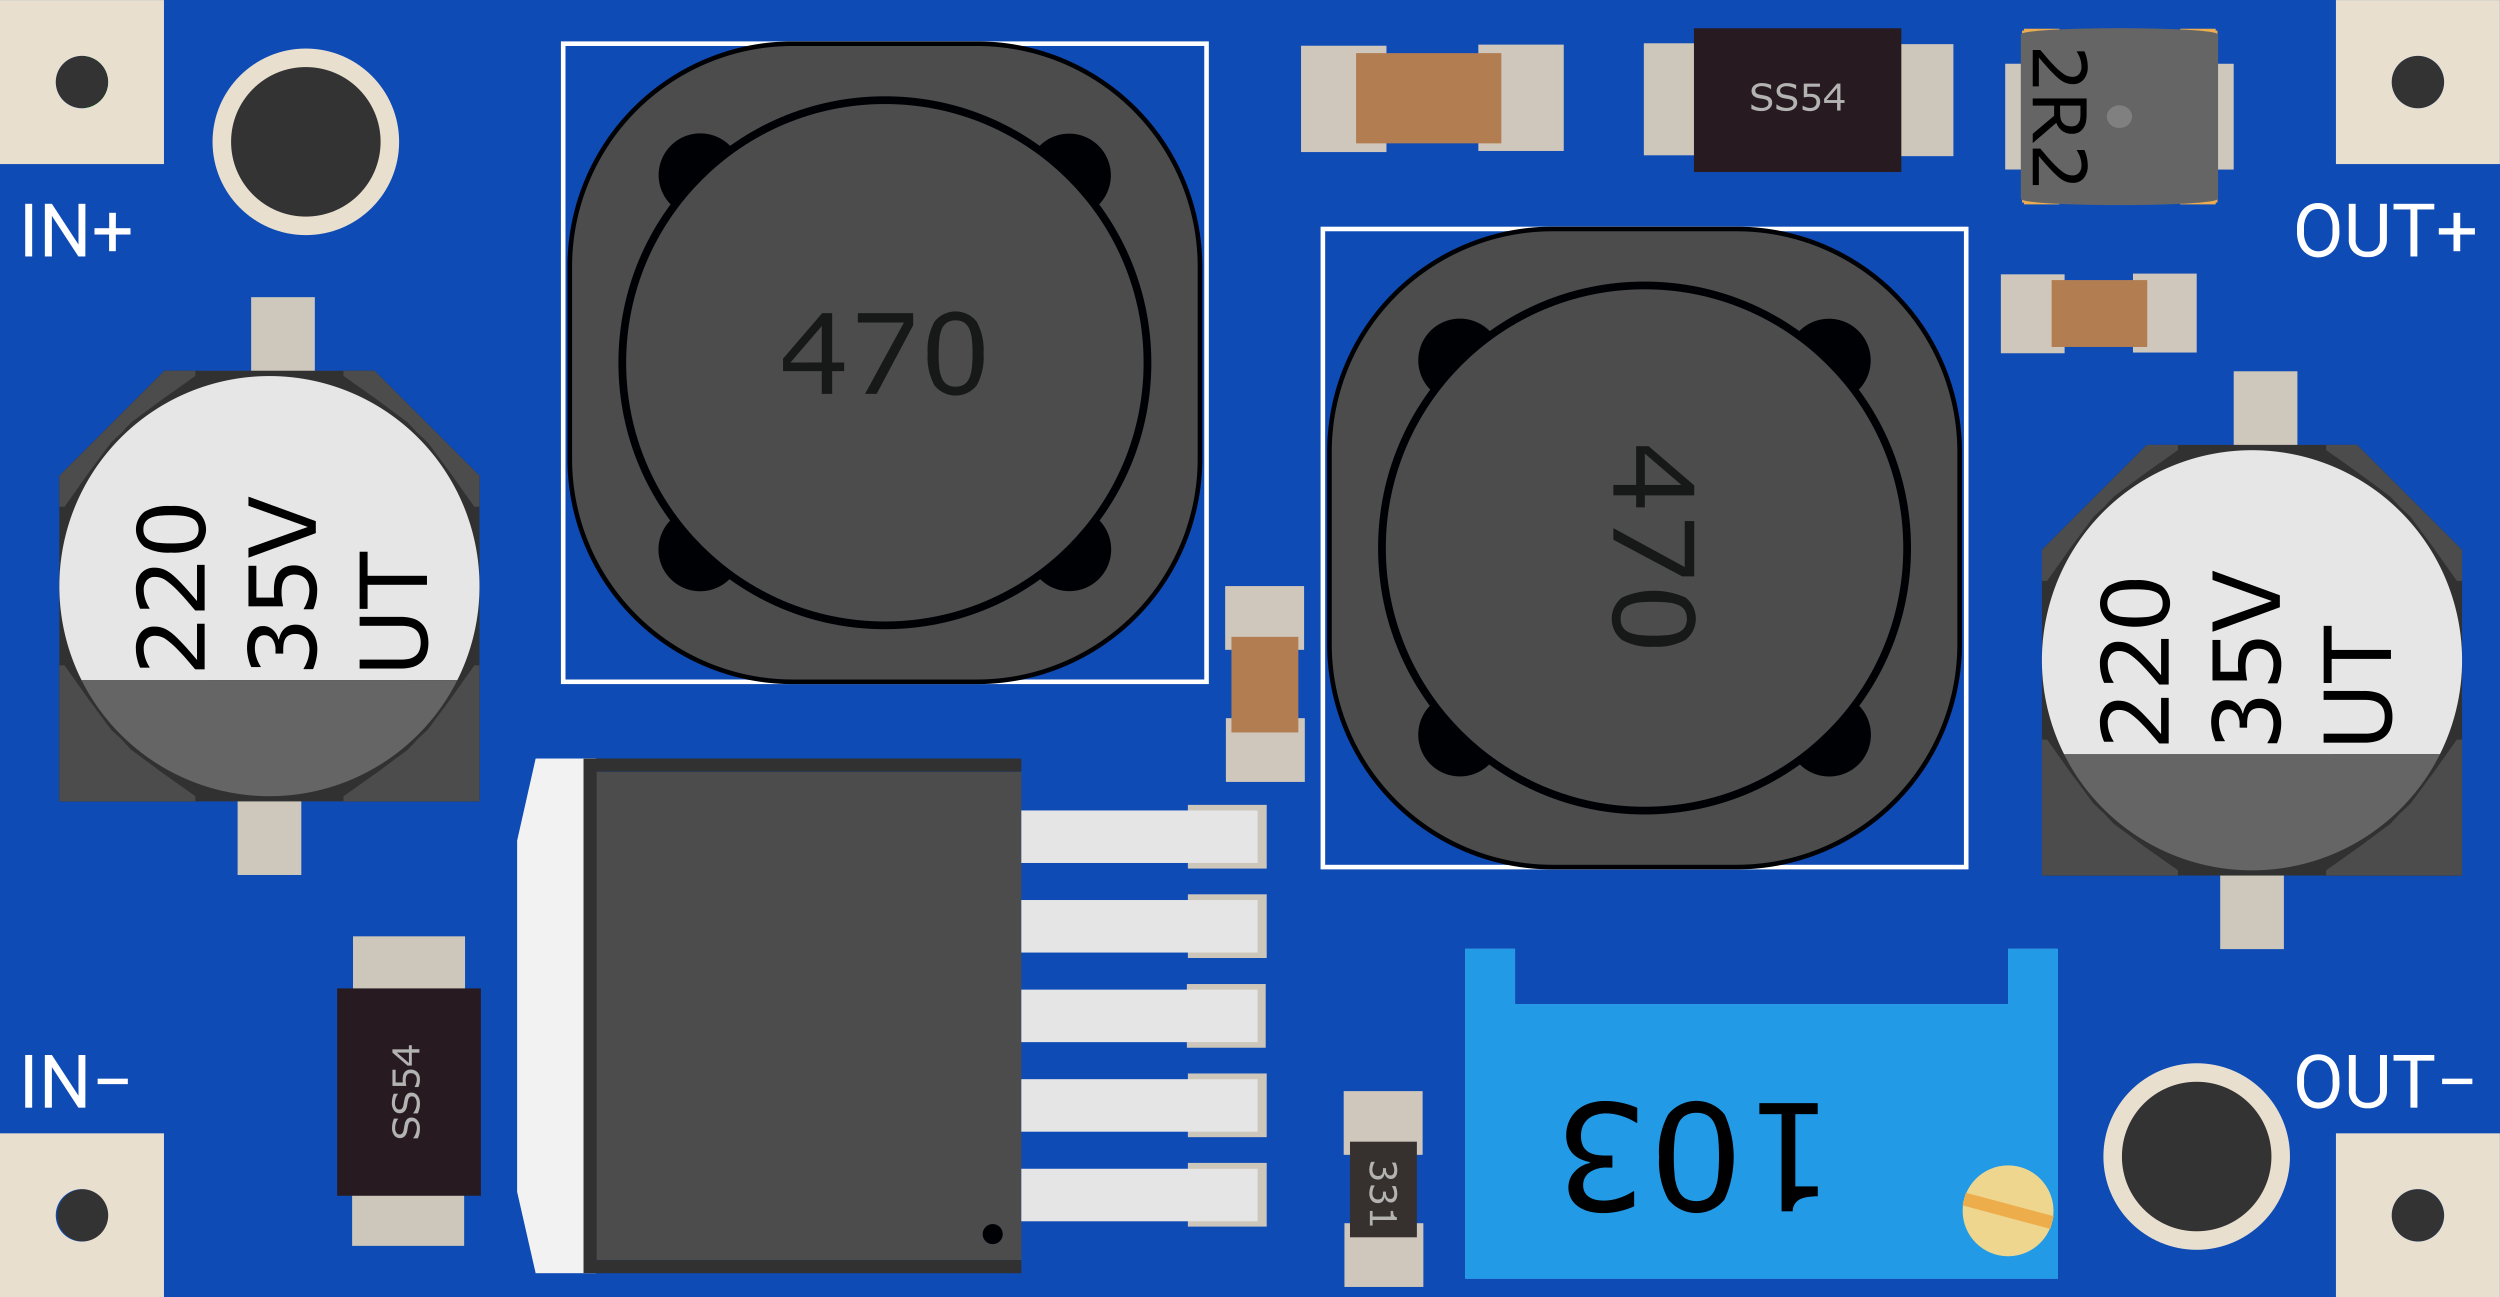 <svg id="Layer_1" data-name="Layer 1" xmlns="http://www.w3.org/2000/svg" viewBox="0 0 134.934 70.021"><rect x="0" y="0" width="134.934" height="70.021" fill="#333333" stroke="none"/><defs><style>.cls-1{fill:#0f4bb5;}.cls-2{fill:lime;}.cls-11,.cls-14,.cls-3{fill:none;}.cls-3{stroke:#e8dfcf;}.cls-11,.cls-14,.cls-15,.cls-16,.cls-17,.cls-25,.cls-29,.cls-3{stroke-miterlimit:10;}.cls-4{fill:#cfc7bc;}.cls-5{fill:#36312f;}.cls-6{fill:#b3b3b2;}.cls-7{fill:#e8dfcf;}.cls-8{fill:#51aff7;}.cls-9{fill:#229ae6;}.cls-10{fill:#efd68f;}.cls-11{stroke:#eead4b;stroke-width:0.709px;}.cls-12{fill:#fff;}.cls-13{fill:#b27d51;}.cls-14{stroke:#fff;stroke-width:0.247px;}.cls-15,.cls-16,.cls-20{fill:#4c4c4c;}.cls-15,.cls-16,.cls-17{stroke:#000105;}.cls-15,.cls-17{stroke-width:0.25px;}.cls-16{stroke-width:0.418px;}.cls-17,.cls-21{fill:#000105;}.cls-18{fill:#171818;}.cls-19{fill:#ccc6bb;}.cls-22{fill:#f1f2f1;}.cls-23{fill:#e5e5e5;}.cls-24{fill:#313131;}.cls-25{fill:#271b21;stroke:#271b21;stroke-width:0.4px;}.cls-26{fill:#cdc7bc;}.cls-27{fill:#e6e6e6;}.cls-28{fill:#666566;}.cls-29{fill:#ebad4f;stroke:#ebad4f;stroke-width:0.2px;}.cls-30{fill:gray;}</style></defs><g id="top"><path class="cls-1" d="M134.934,70.02V0H0V70.02ZM130.5,3.01a1.42,1.42,0,1,1-1.42,1.42A1.425,1.425,0,0,1,130.5,3.01Zm0,61.17a1.415,1.415,0,1,1-1.42,1.42A1.419,1.419,0,0,1,130.5,64.18Zm-11.94-6.29a4.535,4.535,0,1,1-4.54,4.53A4.532,4.532,0,0,1,118.564,57.89ZM16.454,3.06a4.535,4.535,0,1,1-4.54,4.54A4.535,4.535,0,0,1,16.454,3.06ZM4.494,67.01a1.415,1.415,0,1,1,1.42-1.41A1.417,1.417,0,0,1,4.494,67.01Zm-.07-64h.03a1.415,1.415,0,0,1-.03,2.83,1.5,1.5,0,0,1-.22-.02A1.4,1.4,0,0,1,3,4.43,1.419,1.419,0,0,1,4.424,3.01Z"/><path class="cls-2" d="M4.454,3.01h.04a1.42,1.42,0,0,1,0,2.84.17.17,0,0,1-.07-.01,1.415,1.415,0,0,0,.03-2.83Z"/><circle class="cls-3" cx="118.563" cy="62.422" r="4.535"/><circle class="cls-3" cx="16.507" cy="7.655" r="4.535"/><g id="R-0805-stroke"><rect class="cls-4" x="72.524" y="58.891" width="4.26" height="3.44"/><rect class="cls-4" x="72.564" y="66.021" width="4.26" height="3.44"/><rect class="cls-5" x="72.864" y="61.621" width="3.61" height="5.16"/><path class="cls-6" d="M74.638,63.558a.339.339,0,0,1-.106.078.385.385,0,0,1-.164.03.456.456,0,0,1-.183-.036.448.448,0,0,1-.145-.1.466.466,0,0,1-.1-.173.644.644,0,0,1-.033-.216A1.13,1.13,0,0,1,74,62.708h.2v.015a.763.763,0,0,0-.089.2.685.685,0,0,0-.038.217.443.443,0,0,0,.022.13.283.283,0,0,0,.06.113.3.3,0,0,0,.094.067.351.351,0,0,0,.131.022.276.276,0,0,0,.13-.026.193.193,0,0,0,.081-.068.278.278,0,0,0,.041-.107.711.711,0,0,0,.012-.134v-.088h.162v.068a.4.4,0,0,0,.061.237.208.208,0,0,0,.181.088.175.175,0,0,0,.158-.085.263.263,0,0,0,.035-.089.6.6,0,0,0,.01-.109.688.688,0,0,0-.033-.2.81.81,0,0,0-.094-.2v-.01h.2a.834.834,0,0,1,.064.185.988.988,0,0,1,.028.224.812.812,0,0,1-.019.188.465.465,0,0,1-.063.146.306.306,0,0,1-.267.143.3.3,0,0,1-.212-.085.386.386,0,0,1-.115-.2h-.013a.464.464,0,0,1-.033.108A.363.363,0,0,1,74.638,63.558Z"/><path class="cls-6" d="M74.638,64.83a.337.337,0,0,1-.106.077.37.37,0,0,1-.164.03.44.44,0,0,1-.183-.036.431.431,0,0,1-.145-.1.474.474,0,0,1-.1-.173.654.654,0,0,1-.033-.217,1,1,0,0,1,.029-.238A1.016,1.016,0,0,1,74,63.979h.2v.015a.779.779,0,0,0-.089.195.694.694,0,0,0-.038.217.455.455,0,0,0,.022.131.272.272,0,0,0,.06.112.3.3,0,0,0,.094.068.374.374,0,0,0,.131.021.29.29,0,0,0,.13-.025.2.2,0,0,0,.081-.069.273.273,0,0,0,.041-.106.721.721,0,0,0,.012-.135v-.088h.162v.069a.405.405,0,0,0,.061.237.208.208,0,0,0,.181.088.189.189,0,0,0,.093-.023.183.183,0,0,0,.065-.062.268.268,0,0,0,.035-.09.584.584,0,0,0,.01-.108.7.7,0,0,0-.033-.2.828.828,0,0,0-.094-.2v-.01h.2a.845.845,0,0,1,.064.186.974.974,0,0,1,.028.224.8.8,0,0,1-.019.187.461.461,0,0,1-.063.147.3.3,0,0,1-.267.142.294.294,0,0,1-.212-.085.383.383,0,0,1-.115-.2h-.013a.473.473,0,0,1-.033.107A.369.369,0,0,1,74.638,64.83Z"/><path class="cls-6" d="M73.937,66.146v-.787h.148v.3h.975v-.3h.133a1.056,1.056,0,0,0,.01.132.319.319,0,0,0,.031.107.19.19,0,0,0,.061.07.2.2,0,0,0,.1.03v.151H74.085v.3Z"/></g><path class="cls-7" d="M134.929,70.021v-8.85h-8.85v8.85Zm-4.43-5.84a1.415,1.415,0,1,1-1.41,1.42A1.413,1.413,0,0,1,130.5,64.181Z"/><path class="cls-7" d="M8.85,70.021v-8.85H0v8.85Zm-4.43-5.84A1.415,1.415,0,1,1,3.01,65.6,1.413,1.413,0,0,1,4.42,64.181Z"/><path class="cls-7" d="M8.85,8.855V.005H0v8.85ZM4.42,3.015a1.415,1.415,0,1,1-1.41,1.42A1.413,1.413,0,0,1,4.42,3.015Z"/><path class="cls-7" d="M134.929,8.855V.005h-8.85v8.85Zm-4.43-5.84a1.415,1.415,0,1,1-1.41,1.42A1.413,1.413,0,0,1,130.5,3.015Z"/><polygon class="cls-8" points="79.084 69.01 79.084 51.21 81.774 51.21 81.774 54.2 108.384 54.2 108.384 51.21 111.074 51.21 111.074 69.01 79.084 69.01"/><polygon class="cls-9" points="79.084 69.01 79.084 51.21 81.774 51.21 81.774 54.2 108.384 54.2 108.384 51.21 111.074 51.21 111.074 69.01 79.084 69.01"/><circle class="cls-10" cx="108.383" cy="65.353" r="2.452"/><line class="cls-11" x1="110.752" y1="65.987" x2="106.015" y2="64.718"/><path d="M94.959,59.541h3.149v.594H96.9v3.9h1.211v.531a3.73,3.73,0,0,0-.528.041,1.346,1.346,0,0,0-.425.119.717.717,0,0,0-.4.653h-.6V60.135H94.959Z"/><path d="M89.549,62.451a4.215,4.215,0,0,1,.49-2.3,1.947,1.947,0,0,1,3.051.01,5.619,5.619,0,0,1-.006,4.572,1.936,1.936,0,0,1-3.053-.011A4.279,4.279,0,0,1,89.549,62.451Zm1.027-1.773a2.648,2.648,0,0,0-.185.744,9.38,9.38,0,0,0-.049,1.029,9.564,9.564,0,0,0,.049,1.031,2.414,2.414,0,0,0,.189.742,1.03,1.03,0,0,0,.373.454,1.29,1.29,0,0,0,1.215,0,1.043,1.043,0,0,0,.381-.461,2.441,2.441,0,0,0,.182-.754,9.965,9.965,0,0,0,.049-1.02c0-.406-.015-.746-.043-1.019a2.5,2.5,0,0,0-.184-.735,1.032,1.032,0,0,0-.365-.465,1.1,1.1,0,0,0-.627-.16,1.124,1.124,0,0,0-.61.153A.985.985,0,0,0,90.576,60.678Z"/><path d="M84.967,62.342a1.345,1.345,0,0,1-.309-.422,1.528,1.528,0,0,1-.121-.656,1.8,1.8,0,0,1,.145-.731,1.74,1.74,0,0,1,.406-.578,1.838,1.838,0,0,1,.69-.4,2.731,2.731,0,0,1,.869-.131,3.97,3.97,0,0,1,.953.115,4.5,4.5,0,0,1,.769.252V60.6h-.058a3.187,3.187,0,0,0-.781-.363,2.842,2.842,0,0,0-.868-.144,1.83,1.83,0,0,0-.523.082,1.091,1.091,0,0,0-.449.242,1.139,1.139,0,0,0-.268.379,1.355,1.355,0,0,0-.088.523,1.175,1.175,0,0,0,.1.518.8.8,0,0,0,.275.322,1.071,1.071,0,0,0,.426.166,3.053,3.053,0,0,0,.539.045h.352v.648h-.274a1.622,1.622,0,0,0-.947.248.832.832,0,0,0-.354.725.711.711,0,0,0,.34.629,1.126,1.126,0,0,0,.36.141,2.26,2.26,0,0,0,.433.039,2.625,2.625,0,0,0,.789-.133,3.244,3.244,0,0,0,.789-.375H88.2v.816a3.769,3.769,0,0,1-.74.252,3.69,3.69,0,0,1-.9.115,3.224,3.224,0,0,1-.75-.078,1.841,1.841,0,0,1-.586-.25,1.213,1.213,0,0,1-.571-1.074A1.2,1.2,0,0,1,85,63.23a1.507,1.507,0,0,1,.807-.455v-.054a2.062,2.062,0,0,1-.43-.131A1.459,1.459,0,0,1,84.967,62.342Z"/><path class="cls-12" d="M1.736,59.785H1.361V56.941h.375Z"/><path class="cls-12" d="M4.607,59.785H4.23L2.8,57.593v2.192H2.421V56.941H2.8l1.436,2.2v-2.2h.373Z"/><path class="cls-12" d="M6.9,58.513H5.271v-.295H6.9Z"/><path class="cls-12" d="M126.27,58.454a1.757,1.757,0,0,1-.141.73,1.073,1.073,0,0,1-.4.476,1.1,1.1,0,0,1-1.6-.472,1.691,1.691,0,0,1-.147-.708v-.2a1.756,1.756,0,0,1,.142-.725,1.087,1.087,0,0,1,.4-.481,1.075,1.075,0,0,1,.6-.167,1.1,1.1,0,0,1,.6.165,1.061,1.061,0,0,1,.4.478,1.764,1.764,0,0,1,.141.73Zm-.373-.183a1.28,1.28,0,0,0-.2-.777.673.673,0,0,0-.569-.27.661.661,0,0,0-.559.27,1.252,1.252,0,0,0-.21.751v.209a1.274,1.274,0,0,0,.206.771.723.723,0,0,0,1.13.016,1.279,1.279,0,0,0,.205-.759Z"/><path class="cls-12" d="M128.834,56.941v1.933a.91.91,0,0,1-.253.659,1.021,1.021,0,0,1-.68.287l-.1,0a1.063,1.063,0,0,1-.744-.252.9.9,0,0,1-.281-.694V56.941h.371v1.926a.593.593,0,0,0,.654.65.657.657,0,0,0,.487-.17.647.647,0,0,0,.169-.478V56.941Z"/><path class="cls-12" d="M131.391,57.247h-.914v2.538H130.1V57.247h-.912v-.306h2.2Z"/><path class="cls-12" d="M133.442,58.513h-1.631v-.295h1.631Z"/><path class="cls-12" d="M126.266,12.512a1.757,1.757,0,0,1-.141.73,1.065,1.065,0,0,1-.4.475,1.1,1.1,0,0,1-1.6-.472,1.7,1.7,0,0,1-.147-.708v-.205a1.751,1.751,0,0,1,.142-.724,1.056,1.056,0,0,1,1-.649,1.113,1.113,0,0,1,.6.165,1.064,1.064,0,0,1,.4.479,1.762,1.762,0,0,1,.141.729Zm-.373-.184a1.276,1.276,0,0,0-.2-.776.672.672,0,0,0-.569-.27.662.662,0,0,0-.559.27,1.25,1.25,0,0,0-.21.751v.209a1.274,1.274,0,0,0,.206.771.722.722,0,0,0,1.13.015,1.268,1.268,0,0,0,.2-.759Z"/><path class="cls-12" d="M128.83,11v1.934a.906.906,0,0,1-.253.658,1.016,1.016,0,0,1-.68.287l-.1,0a1.064,1.064,0,0,1-.744-.252.9.9,0,0,1-.281-.693V11h.371v1.926a.593.593,0,0,0,.654.651.657.657,0,0,0,.487-.17.65.65,0,0,0,.169-.479V11Z"/><path class="cls-12" d="M131.387,11.305h-.914v2.537H130.1V11.305h-.912V11h2.2Z"/><path class="cls-12" d="M132.787,12.317h.793v.342h-.793v.9h-.363v-.9h-.793v-.342h.793v-.83h.363Z"/><path class="cls-12" d="M1.736,13.842H1.361V11h.375Z"/><path class="cls-12" d="M4.607,13.842H4.23L2.8,11.651v2.191H2.421V11H2.8l1.436,2.2V11h.373Z"/><path class="cls-12" d="M6.251,12.317h.793v.342H6.251v.9H5.888v-.9H5.1v-.342h.793v-.83h.363Z"/><g id="конденсатор"><rect class="cls-4" x="66.126" y="31.633" width="4.26" height="3.44"/><rect class="cls-4" x="66.166" y="38.763" width="4.26" height="3.44"/><rect class="cls-13" x="66.466" y="34.373" width="3.61" height="5.16"/></g><g id="конденсатор-2" data-name="конденсатор"><rect class="cls-4" x="107.994" y="14.807" width="3.44" height="4.26"/><rect class="cls-4" x="115.124" y="14.767" width="3.44" height="4.26"/><rect class="cls-13" x="110.734" y="15.117" width="5.16" height="3.61"/></g><g id="конденсатор-3"><rect class="cls-4" x="79.792" y="2.408" width="4.61" height="5.74"/><rect class="cls-4" x="70.222" y="2.468" width="4.61" height="5.74"/><rect class="cls-13" x="73.192" y="2.868" width="7.84" height="4.87"/></g><g id="Катушка"><rect class="cls-14" x="30.398" y="2.358" width="34.724" height="34.441"/><path class="cls-15" d="M42.752,2.358H52.768a12.035,12.035,0,0,1,12,12V24.8a12.035,12.035,0,0,1-12,12H42.752a12.035,12.035,0,0,1-12-12V14.358A12.035,12.035,0,0,1,42.752,2.358Z"/><circle class="cls-16" cx="47.76" cy="19.579" r="14.173"/><path class="cls-17" d="M59.121,28.054a2.126,2.126,0,1,1-3.016,2.981"/><path class="cls-17" d="M39.414,31.035A2.126,2.126,0,1,1,36.4,28.054"/><path class="cls-17" d="M36.424,11.07A2.126,2.126,0,1,1,39.443,8.1"/><path class="cls-17" d="M56.076,8.1A2.126,2.126,0,1,1,59.1,11.07"/><path class="cls-18" d="M45.563,20.032h-.648V21.26h-.562V20.032H42.264v-.674L44.376,16.9h.539v2.666h.648Zm-1.21-.469V17.6l-1.691,1.968Z"/><path class="cls-18" d="M49.289,17.551,47.315,21.26h-.627l2.1-3.85H46.3V16.9h2.985Z"/><path class="cls-18" d="M53.086,19.077a3.162,3.162,0,0,1-.368,1.724,1.46,1.46,0,0,1-2.287-.007,3.189,3.189,0,0,1-.362-1.711,3.176,3.176,0,0,1,.366-1.718,1.45,1.45,0,0,1,2.289.008A3.2,3.2,0,0,1,53.086,19.077Zm-.77,1.33a1.965,1.965,0,0,0,.138-.558,6.792,6.792,0,0,0,.037-.772,6.91,6.91,0,0,0-.037-.773,1.806,1.806,0,0,0-.141-.557.772.772,0,0,0-.281-.34.825.825,0,0,0-.455-.114.834.834,0,0,0-.455.114.765.765,0,0,0-.286.346,1.827,1.827,0,0,0-.136.565,7.209,7.209,0,0,0-.037.765,7.383,7.383,0,0,0,.033.765,1.856,1.856,0,0,0,.137.55.771.771,0,0,0,.274.349.825.825,0,0,0,.47.12.844.844,0,0,0,.457-.114A.739.739,0,0,0,52.316,20.407Z"/></g><g id="Катушка-2" data-name="Катушка"><rect class="cls-14" x="71.4" y="12.359" width="34.724" height="34.441"/><path class="cls-15" d="M83.755,12.359H93.77a12.035,12.035,0,0,1,12,12V34.8a12.035,12.035,0,0,1-12,12H83.755a12.035,12.035,0,0,1-12-12V24.359A12.035,12.035,0,0,1,83.755,12.359Z"/><circle class="cls-16" cx="88.762" cy="29.579" r="14.173"/><path class="cls-17" d="M100.123,38.055a2.126,2.126,0,1,1-3.015,2.981"/><path class="cls-17" d="M80.416,41.035A2.126,2.126,0,1,1,77.4,38.054"/><path class="cls-17" d="M77.426,21.071a2.126,2.126,0,1,1,3.02-2.968"/><path class="cls-17" d="M97.079,18.1A2.126,2.126,0,1,1,100.1,21.07"/><path class="cls-18" d="M88.309,27.382v-.647H87.081v-.563h1.228V24.083h.674L91.444,26.2v.539H88.778v.647Zm.469-1.21h1.968l-1.968-1.69Z"/><path class="cls-18" d="M90.79,31.109l-3.709-1.975v-.627l3.85,2.1V28.123h.513v2.986Z"/><path class="cls-18" d="M89.264,34.906a3.152,3.152,0,0,1-1.724-.369,1.458,1.458,0,0,1,.007-2.287,4.22,4.22,0,0,1,3.429,0,1.451,1.451,0,0,1-.008,2.289A3.2,3.2,0,0,1,89.264,34.906Zm-1.33-.771a2.009,2.009,0,0,0,.557.139,7.066,7.066,0,0,0,.773.037,7.158,7.158,0,0,0,.773-.037,1.833,1.833,0,0,0,.557-.142.77.77,0,0,0,.34-.28.965.965,0,0,0,0-.91.77.77,0,0,0-.346-.286,1.772,1.772,0,0,0-.565-.136,6.953,6.953,0,0,0-.765-.037q-.457,0-.765.032a1.826,1.826,0,0,0-.55.138.763.763,0,0,0-.349.273.828.828,0,0,0-.12.471.846.846,0,0,0,.114.457A.737.737,0,0,0,87.934,34.135Z"/></g><g id="микросхема"><rect class="cls-19" x="64.06" y="53.112" width="4.255" height="3.438"/><rect class="cls-19" x="64.114" y="62.766" width="4.255" height="3.438"/><rect class="cls-19" x="64.114" y="57.939" width="4.255" height="3.438"/><rect class="cls-19" x="64.114" y="48.269" width="4.255" height="3.438"/><rect class="cls-19" x="64.114" y="43.442" width="4.255" height="3.438"/><rect class="cls-20" x="32.163" y="41.649" width="22.961" height="26.362"/><circle class="cls-21" cx="53.58" cy="66.609" r="0.543"/><polygon class="cls-22" points="28.911 68.72 32.163 68.72 32.163 40.94 28.911 40.94 27.911 45.373 27.911 64.328 28.911 68.72"/><rect class="cls-23" x="55.124" y="63.082" width="12.756" height="2.835"/><rect class="cls-23" x="55.124" y="58.247" width="12.756" height="2.835"/><rect class="cls-23" x="55.124" y="53.413" width="12.756" height="2.835"/><rect class="cls-23" x="55.124" y="48.578" width="12.756" height="2.835"/><rect class="cls-23" x="55.124" y="43.743" width="12.756" height="2.835"/><rect class="cls-24" x="32.164" y="40.94" width="22.961" height="0.709"/><rect class="cls-24" x="32.163" y="68.011" width="22.961" height="0.709"/><rect class="cls-24" x="31.495" y="40.94" width="0.709" height="27.78"/></g><g id="диод"><rect class="cls-19" x="88.725" y="2.335" width="2.904" height="6.047"/><rect class="cls-19" x="102.528" y="2.382" width="2.904" height="6.047"/><rect class="cls-25" x="91.629" y="1.726" width="10.792" height="7.358"/><path class="cls-6" d="M95.65,5.551a.4.4,0,0,1-.151.308.594.594,0,0,1-.181.1.813.813,0,0,1-.251.035,1.276,1.276,0,0,1-.283-.029,1.479,1.479,0,0,1-.255-.087V5.634h.013a.79.79,0,0,0,.255.141.846.846,0,0,0,.272.05.5.5,0,0,0,.28-.067.208.208,0,0,0,.1-.18.2.2,0,0,0-.046-.143.339.339,0,0,0-.145-.071,1.335,1.335,0,0,0-.158-.032c-.058-.008-.118-.019-.182-.032a.553.553,0,0,1-.287-.14.368.368,0,0,1-.093-.259.361.361,0,0,1,.155-.3.627.627,0,0,1,.391-.117,1.289,1.289,0,0,1,.508.1v.228h-.014a.649.649,0,0,0-.218-.116.844.844,0,0,0-.277-.047.434.434,0,0,0-.249.065.193.193,0,0,0-.094.166.2.2,0,0,0,.046.142.314.314,0,0,0,.165.079c.042.01.1.02.178.034s.142.026.195.04a.5.5,0,0,1,.245.129A.348.348,0,0,1,95.65,5.551Z"/><path class="cls-6" d="M97,5.551a.4.4,0,0,1-.15.308.6.6,0,0,1-.182.1.8.8,0,0,1-.251.035,1.273,1.273,0,0,1-.282-.029,1.518,1.518,0,0,1-.256-.087V5.634h.014a.79.79,0,0,0,.255.141.84.84,0,0,0,.271.05.5.5,0,0,0,.281-.067.208.208,0,0,0,.1-.18.191.191,0,0,0-.047-.143.334.334,0,0,0-.144-.071,1.377,1.377,0,0,0-.158-.032c-.058-.008-.119-.019-.182-.032a.549.549,0,0,1-.287-.14.384.384,0,0,1,.061-.558.632.632,0,0,1,.392-.117,1.3,1.3,0,0,1,.508.1v.228h-.014A.655.655,0,0,0,96.7,4.7a.834.834,0,0,0-.276-.047.43.43,0,0,0-.249.065.192.192,0,0,0-.095.166.2.2,0,0,0,.047.142A.31.31,0,0,0,96.3,5.1c.042.01.1.02.178.034s.141.026.195.04a.492.492,0,0,1,.244.129A.343.343,0,0,1,97,5.551Z"/><path class="cls-6" d="M98.24,5.5A.511.511,0,0,1,98.2,5.7a.434.434,0,0,1-.1.156.474.474,0,0,1-.167.1A.634.634,0,0,1,97.709,6a1.06,1.06,0,0,1-.416-.085V5.705h.014a.874.874,0,0,0,.187.086.664.664,0,0,0,.211.036.431.431,0,0,0,.134-.02.274.274,0,0,0,.116-.068.286.286,0,0,0,.066-.1.436.436,0,0,0,.021-.136.3.3,0,0,0-.025-.127.224.224,0,0,0-.072-.083.325.325,0,0,0-.123-.052.754.754,0,0,0-.164-.016,1.1,1.1,0,0,0-.165.012c-.053.008-.1.016-.137.024V4.512h.875v.17h-.687v.387l.086-.006.076,0a.968.968,0,0,1,.207.02.487.487,0,0,1,.163.071.372.372,0,0,1,.122.139A.478.478,0,0,1,98.24,5.5Z"/><path class="cls-6" d="M99.557,5.556h-.216v.41h-.187v-.41h-.7V5.332l.7-.82h.18V5.4h.216Zm-.4-.156V4.744L98.59,5.4Z"/></g><g id="диод-2" data-name="диод"><rect class="cls-19" x="19.005" y="64.34" width="6.047" height="2.904"/><rect class="cls-19" x="19.053" y="50.537" width="6.047" height="2.904"/><rect class="cls-25" x="18.397" y="53.548" width="7.358" height="10.792"/><path class="cls-6" d="M22.221,60.32a.389.389,0,0,1,.168.039.4.4,0,0,1,.141.111.577.577,0,0,1,.1.182.776.776,0,0,1,.035.251,1.216,1.216,0,0,1-.029.282,1.358,1.358,0,0,1-.087.256H22.3v-.014a.812.812,0,0,0,.142-.255A.832.832,0,0,0,22.5,60.9a.5.5,0,0,0-.067-.281.208.208,0,0,0-.18-.1.189.189,0,0,0-.142.047.334.334,0,0,0-.072.144c-.012.049-.023.1-.032.158s-.018.119-.032.182a.534.534,0,0,1-.14.287.383.383,0,0,1-.557-.061.632.632,0,0,1-.117-.392,1.231,1.231,0,0,1,.029-.281,1.319,1.319,0,0,1,.072-.227h.229v.014a.674.674,0,0,0-.117.219.837.837,0,0,0-.046.276.43.43,0,0,0,.064.249.193.193,0,0,0,.166.095.207.207,0,0,0,.143-.047.31.31,0,0,0,.079-.165c.009-.042.02-.1.033-.178s.026-.141.04-.2a.5.5,0,0,1,.13-.244A.339.339,0,0,1,22.221,60.32Z"/><path class="cls-6" d="M22.221,58.974a.4.4,0,0,1,.168.039.414.414,0,0,1,.141.111.588.588,0,0,1,.1.182.776.776,0,0,1,.035.251,1.216,1.216,0,0,1-.029.282,1.358,1.358,0,0,1-.087.256H22.3v-.014a.818.818,0,0,0,.142-.254.843.843,0,0,0,.049-.272.5.5,0,0,0-.067-.28.207.207,0,0,0-.18-.1.193.193,0,0,0-.142.047.333.333,0,0,0-.072.145c-.012.048-.023.1-.032.158s-.018.118-.032.181a.542.542,0,0,1-.14.288.365.365,0,0,1-.258.092.357.357,0,0,1-.3-.154.63.63,0,0,1-.117-.392,1.231,1.231,0,0,1,.029-.281,1.28,1.28,0,0,1,.072-.226h.229v.013a.674.674,0,0,0-.117.219.841.841,0,0,0-.046.276.43.43,0,0,0,.064.249.193.193,0,0,0,.166.095.207.207,0,0,0,.143-.047.31.31,0,0,0,.079-.165c.009-.042.02-.1.033-.178s.026-.141.04-.2a.51.51,0,0,1,.13-.244A.339.339,0,0,1,22.221,58.974Z"/><path class="cls-6" d="M22.174,57.729a.527.527,0,0,1,.194.037.432.432,0,0,1,.157.1.457.457,0,0,1,.105.167.625.625,0,0,1,.036.225,1.088,1.088,0,0,1-.024.23.943.943,0,0,1-.061.186h-.206v-.014a.853.853,0,0,0,.087-.187.657.657,0,0,0,.035-.211.462.462,0,0,0-.019-.134.266.266,0,0,0-.069-.116.275.275,0,0,0-.1-.065.4.4,0,0,0-.136-.022.3.3,0,0,0-.127.025.234.234,0,0,0-.083.073.327.327,0,0,0-.052.123.815.815,0,0,0-.015.163,1.247,1.247,0,0,0,.011.165q.012.081.024.138h-.749v-.875h.171v.686h.387l-.006-.086c0-.029,0-.054,0-.076a.975.975,0,0,1,.02-.207.458.458,0,0,1,.071-.163.365.365,0,0,1,.138-.121A.481.481,0,0,1,22.174,57.729Z"/><path class="cls-6" d="M22.227,56.412v.216h.409v.188h-.409v.7H22l-.82-.7v-.18h.889v-.216Zm-.156.4h-.657l.657.563Z"/></g><g id="Конденсатор-3-2" data-name="Конденсатор"><rect class="cls-26" x="12.825" y="42.971" width="3.438" height="4.255"/><rect class="cls-26" x="13.555" y="16.039" width="3.438" height="4.255"/><path class="cls-24" d="M25.881,43.255H3.2V25.68l5.67-5.669H20.211l5.67,5.669Z"/><path class="cls-27" d="M4.405,36.717a11.339,11.339,0,1,1,20.278-.007"/><path class="cls-28" d="M4.415,36.712l20.268,0a11.342,11.342,0,0,1-20.278.007Z"/><path d="M11.045,33.665v2.461h-.51c-.146-.172-.293-.342-.439-.514s-.292-.331-.438-.48a4.727,4.727,0,0,0-.721-.642,1.035,1.035,0,0,0-.577-.173.557.557,0,0,0-.444.186.783.783,0,0,0-.159.522,1.632,1.632,0,0,0,.078.48,1.958,1.958,0,0,0,.239.506v.024H7.562a2.164,2.164,0,0,1-.156-.462,2.32,2.32,0,0,1-.072-.56,1.312,1.312,0,0,1,.27-.877.909.909,0,0,1,.731-.317,1.367,1.367,0,0,1,.387.052,1.346,1.346,0,0,1,.341.156,2.277,2.277,0,0,1,.3.222c.1.086.206.19.325.312q.256.261.5.54c.161.185.309.358.446.519V33.665Z"/><path d="M11.045,30.487v2.461h-.51l-.439-.515c-.147-.172-.292-.331-.438-.48a4.727,4.727,0,0,0-.721-.642,1.043,1.043,0,0,0-.577-.173.557.557,0,0,0-.444.187.78.78,0,0,0-.159.521,1.638,1.638,0,0,0,.078.481,1.967,1.967,0,0,0,.239.505v.025H7.562a2.175,2.175,0,0,1-.156-.463,2.313,2.313,0,0,1-.072-.56,1.312,1.312,0,0,1,.27-.877.909.909,0,0,1,.731-.317,1.366,1.366,0,0,1,.387.053,1.342,1.342,0,0,1,.341.155,2.287,2.287,0,0,1,.3.223c.1.086.206.189.325.311.171.174.336.355.5.54s.309.359.446.52V30.487Z"/><path d="M9.227,27.312a2.626,2.626,0,0,1,1.436.307,1.217,1.217,0,0,1-.006,1.907,2.663,2.663,0,0,1-1.425.3A2.655,2.655,0,0,1,7.8,29.522a1.21,1.21,0,0,1,.008-1.908A2.657,2.657,0,0,1,9.227,27.312Zm1.108.642a1.7,1.7,0,0,0-.466-.116,5.851,5.851,0,0,0-.642-.03,6,6,0,0,0-.645.03,1.548,1.548,0,0,0-.464.118.644.644,0,0,0-.283.234.693.693,0,0,0-.095.38.7.7,0,0,0,.095.38.654.654,0,0,0,.288.237,1.5,1.5,0,0,0,.471.114,5.967,5.967,0,0,0,.638.03,5.938,5.938,0,0,0,.636-.027,1.568,1.568,0,0,0,.459-.114.643.643,0,0,0,.291-.229.681.681,0,0,0,.1-.391.7.7,0,0,0-.1-.381A.619.619,0,0,0,10.335,27.954Z"/><path d="M15.3,33.985a.81.81,0,0,1,.264-.193.959.959,0,0,1,.41-.076,1.132,1.132,0,0,1,.456.09,1.1,1.1,0,0,1,.361.254,1.145,1.145,0,0,1,.253.432,1.7,1.7,0,0,1,.082.543,2.478,2.478,0,0,1-.072.6,2.858,2.858,0,0,1-.157.481h-.511v-.036a1.994,1.994,0,0,0,.228-.489,1.8,1.8,0,0,0,.089-.542,1.157,1.157,0,0,0-.05-.327.684.684,0,0,0-.152-.28.716.716,0,0,0-.237-.168.851.851,0,0,0-.327-.055.729.729,0,0,0-.323.063.487.487,0,0,0-.2.172.7.7,0,0,0-.1.265,1.9,1.9,0,0,0-.027.338v.219H14.87V35.1a1.011,1.011,0,0,0-.155-.593.518.518,0,0,0-.453-.221.443.443,0,0,0-.393.212.7.7,0,0,0-.088.225,1.393,1.393,0,0,0-.024.271,1.613,1.613,0,0,0,.083.494,2.024,2.024,0,0,0,.234.493v.024h-.51a2.322,2.322,0,0,1-.158-.463,2.362,2.362,0,0,1-.072-.559,2.041,2.041,0,0,1,.049-.469,1.172,1.172,0,0,1,.156-.367.759.759,0,0,1,.672-.356.749.749,0,0,1,.529.213.943.943,0,0,1,.284.5h.034a1.276,1.276,0,0,1,.082-.267A.875.875,0,0,1,15.3,33.985Z"/><path d="M15.891,30.516a1.287,1.287,0,0,1,.485.092,1.122,1.122,0,0,1,.391.254,1.213,1.213,0,0,1,.263.419,1.613,1.613,0,0,1,.091.563,2.62,2.62,0,0,1-.062.573,2.364,2.364,0,0,1-.151.466h-.514V32.85a2.191,2.191,0,0,0,.216-.469,1.678,1.678,0,0,0,.088-.527,1.142,1.142,0,0,0-.048-.336.7.7,0,0,0-.171-.289.686.686,0,0,0-.251-.163.981.981,0,0,0-.34-.055.7.7,0,0,0-.317.065.531.531,0,0,0-.207.179.774.774,0,0,0-.131.309,1.949,1.949,0,0,0-.038.407,2.77,2.77,0,0,0,.029.413c.019.133.039.247.058.343H13.41V30.539h.427v1.717H14.8c-.006-.07-.011-.141-.015-.215s0-.136,0-.19a2.407,2.407,0,0,1,.05-.518,1.17,1.17,0,0,1,.178-.407.907.907,0,0,1,.347-.3A1.164,1.164,0,0,1,15.891,30.516Z"/><path d="M13.41,26.807l3.635,1.323v.645L13.41,30.1V29.58l3.2-1.139L13.41,27.3Z"/><path d="M21.585,33.294a2.482,2.482,0,0,1,.69.086,1.108,1.108,0,0,1,.76.725,2.025,2.025,0,0,1,0,1.181,1.11,1.11,0,0,1-.266.427,1.152,1.152,0,0,1-.484.284,2.4,2.4,0,0,1-.7.087H19.41V35.6h2.2a2.179,2.179,0,0,0,.466-.04.91.91,0,0,0,.31-.136.656.656,0,0,0,.239-.292,1.094,1.094,0,0,0,.081-.442,1.108,1.108,0,0,0-.08-.446.687.687,0,0,0-.24-.293.925.925,0,0,0-.318-.134,2.01,2.01,0,0,0-.446-.041H19.41v-.483Z"/><path d="M19.84,29.779v1.3h3.205v.484H19.84v1.3h-.43V29.779Z"/><polyline class="cls-20" points="22.257 40.172 23.099 39.37 24.323 37.719 25.6 35.915 25.881 35.915 25.881 43.255 18.541 43.255 18.541 42.975 20.345 41.698 21.996 40.473 22.798 39.631"/><polyline class="cls-20" points="6.828 40.172 5.985 39.37 4.761 37.719 3.484 35.915 3.203 35.915 3.203 43.255 10.543 43.255 10.543 42.975 8.739 41.698 7.088 40.473 6.286 39.631"/><polyline class="cls-20" points="20.211 20.011 18.541 20.011 18.541 20.291 20.345 21.568 21.996 22.793 22.798 23.635 22.257 23.093 23.099 23.896 24.323 25.547 25.6 27.351 25.881 27.351 25.881 25.68"/><polyline class="cls-20" points="3.203 25.68 3.203 27.351 3.484 27.351 4.761 25.547 5.985 23.896 6.828 23.093 6.286 23.635 7.088 22.793 8.739 21.568 10.543 20.291 10.543 20.011 8.873 20.011"/></g><g id="Конденсатор-4" data-name="Конденсатор"><rect class="cls-26" x="119.832" y="46.972" width="3.438" height="4.255"/><rect class="cls-26" x="120.561" y="20.039" width="3.438" height="4.255"/><path class="cls-24" d="M132.887,47.255H110.21V29.68l5.669-5.669h11.339l5.669,5.669Z"/><path class="cls-27" d="M111.411,40.718a11.339,11.339,0,1,1,20.279-.008"/><path class="cls-28" d="M111.421,40.713l20.269,0a11.343,11.343,0,0,1-20.279.008Z"/><path d="M117.052,37.665v2.461h-.51c-.146-.172-.293-.342-.439-.514s-.292-.331-.438-.48a4.727,4.727,0,0,0-.721-.642,1.038,1.038,0,0,0-.578-.173.556.556,0,0,0-.443.186.783.783,0,0,0-.159.522,1.632,1.632,0,0,0,.078.48,1.958,1.958,0,0,0,.239.506v.024h-.512a2.216,2.216,0,0,1-.157-.462,2.368,2.368,0,0,1-.071-.56,1.312,1.312,0,0,1,.27-.877.908.908,0,0,1,.731-.317,1.367,1.367,0,0,1,.387.052,1.346,1.346,0,0,1,.341.156,2.2,2.2,0,0,1,.3.222c.1.086.206.19.326.312q.257.261.5.54c.161.185.309.358.446.519V37.665Z"/><path d="M117.052,34.487v2.461h-.51l-.439-.515c-.147-.172-.292-.331-.438-.48a4.727,4.727,0,0,0-.721-.642,1.046,1.046,0,0,0-.578-.173.557.557,0,0,0-.443.187.78.78,0,0,0-.159.521,1.638,1.638,0,0,0,.078.481,1.967,1.967,0,0,0,.239.505v.025h-.512a2.227,2.227,0,0,1-.157-.463,2.361,2.361,0,0,1-.071-.56,1.312,1.312,0,0,1,.27-.877.908.908,0,0,1,.731-.317,1.366,1.366,0,0,1,.387.053,1.342,1.342,0,0,1,.341.155,2.214,2.214,0,0,1,.3.223c.1.086.206.189.326.311.171.174.336.355.5.54s.309.359.446.52V34.487Z"/><path d="M115.234,31.312a2.626,2.626,0,0,1,1.436.307,1.217,1.217,0,0,1-.006,1.907,3.521,3.521,0,0,1-2.858,0,1.21,1.21,0,0,1,.008-1.908A2.657,2.657,0,0,1,115.234,31.312Zm1.108.642a1.7,1.7,0,0,0-.466-.116,5.863,5.863,0,0,0-.642-.03,6,6,0,0,0-.645.03,1.54,1.54,0,0,0-.464.118.644.644,0,0,0-.283.234.693.693,0,0,0-.1.38.7.7,0,0,0,.1.38.654.654,0,0,0,.288.237,1.49,1.49,0,0,0,.471.114,7.134,7.134,0,0,0,1.274,0,1.576,1.576,0,0,0,.459-.114.643.643,0,0,0,.291-.229.681.681,0,0,0,.1-.391.7.7,0,0,0-.095-.381A.619.619,0,0,0,116.342,31.954Z"/><path d="M121.3,37.985a.8.8,0,0,1,.264-.193.959.959,0,0,1,.41-.076,1.132,1.132,0,0,1,.456.09,1.1,1.1,0,0,1,.361.254,1.172,1.172,0,0,1,.253.432,1.7,1.7,0,0,1,.082.543,2.478,2.478,0,0,1-.072.6,2.858,2.858,0,0,1-.157.481h-.511v-.036a1.957,1.957,0,0,0,.227-.489,1.772,1.772,0,0,0,.09-.542,1.157,1.157,0,0,0-.05-.327.7.7,0,0,0-.152-.28.716.716,0,0,0-.237-.168.851.851,0,0,0-.327-.055.734.734,0,0,0-.324.063.49.49,0,0,0-.2.172.685.685,0,0,0-.1.265,1.9,1.9,0,0,0-.028.338v.219h-.405V39.1a1.019,1.019,0,0,0-.155-.593.519.519,0,0,0-.453-.221.443.443,0,0,0-.393.212.7.7,0,0,0-.088.225,1.393,1.393,0,0,0-.024.271,1.613,1.613,0,0,0,.083.494,2.024,2.024,0,0,0,.234.493v.024h-.51a2.627,2.627,0,0,1-.23-1.022,2.041,2.041,0,0,1,.049-.469,1.172,1.172,0,0,1,.156-.367.756.756,0,0,1,.672-.356.745.745,0,0,1,.528.213.944.944,0,0,1,.285.5h.034a1.219,1.219,0,0,1,.082-.267A.875.875,0,0,1,121.3,37.985Z"/><path d="M121.9,34.516a1.287,1.287,0,0,1,.485.092,1.122,1.122,0,0,1,.391.254,1.2,1.2,0,0,1,.262.419,1.59,1.59,0,0,1,.092.563,2.62,2.62,0,0,1-.062.573,2.364,2.364,0,0,1-.151.466H122.4V36.85a2.143,2.143,0,0,0,.215-.469,1.652,1.652,0,0,0,.089-.527,1.111,1.111,0,0,0-.049-.336.691.691,0,0,0-.421-.452.981.981,0,0,0-.34-.055.712.712,0,0,0-.318.065.538.538,0,0,0-.207.179.787.787,0,0,0-.13.309,1.946,1.946,0,0,0-.039.407,2.768,2.768,0,0,0,.03.413c.019.133.039.247.058.343h-1.872V34.539h.427v1.717h.967c-.006-.07-.011-.141-.015-.215s-.005-.136-.005-.19a2.407,2.407,0,0,1,.05-.518,1.17,1.17,0,0,1,.178-.407.911.911,0,0,1,.346-.3A1.171,1.171,0,0,1,121.9,34.516Z"/><path d="M119.417,30.807l3.635,1.323v.645L119.417,34.1V33.58l3.2-1.139-3.2-1.141Z"/><path d="M127.592,37.294a2.47,2.47,0,0,1,.689.086,1.107,1.107,0,0,1,.761.725,1.787,1.787,0,0,1,.086.586,1.755,1.755,0,0,1-.091.595,1.1,1.1,0,0,1-.265.427,1.152,1.152,0,0,1-.484.284,2.4,2.4,0,0,1-.7.087h-2.175V39.6h2.2a2.183,2.183,0,0,0,.467-.04.91.91,0,0,0,.31-.136.662.662,0,0,0,.239-.292,1.094,1.094,0,0,0,.081-.442,1.108,1.108,0,0,0-.08-.446.687.687,0,0,0-.24-.293.922.922,0,0,0-.319-.134,2,2,0,0,0-.445-.041h-2.212v-.483Z"/><path d="M125.847,33.779v1.3h3.2v.484h-3.2v1.3h-.43V33.779Z"/><polyline class="cls-20" points="129.263 44.173 130.106 43.37 131.33 41.72 132.607 39.915 132.887 39.915 132.887 47.255 125.548 47.255 125.548 46.975 127.352 45.698 129.003 44.474 129.805 43.631"/><polyline class="cls-20" points="113.834 44.173 112.992 43.37 111.767 41.72 110.491 39.915 110.21 39.915 110.21 47.255 117.55 47.255 117.55 46.975 115.746 45.698 114.095 44.474 113.293 43.631"/><polyline class="cls-20" points="127.218 24.011 125.548 24.011 125.548 24.292 127.352 25.568 129.003 26.793 129.805 27.635 129.263 27.094 130.106 27.896 131.33 29.547 132.607 31.351 132.887 31.351 132.887 29.68"/><polyline class="cls-20" points="110.21 29.68 110.21 31.351 110.491 31.351 111.767 29.547 112.992 27.896 113.834 27.094 113.293 27.635 114.095 26.793 115.746 25.568 117.55 24.292 117.55 24.011 115.879 24.011"/></g><g id="Катушка_индуктивности" data-name="Катушка индуктивности"><path class="cls-26" d="M120.561,3.441h-4.47V9.152h4.47Z"/><path class="cls-26" d="M108.227,9.152h4.47V3.441h-4.47Z"/><polygon class="cls-29" points="119.586 1.991 117.67 1.652 119.587 1.652 119.586 1.652 119.586 1.991"/><polygon class="cls-29" points="119.586 10.594 117.67 10.932 119.587 10.932 119.586 10.932 119.586 10.594"/><polygon class="cls-29" points="109.239 10.594 111.156 10.932 109.238 10.932 109.239 10.932 109.239 10.594"/><polygon class="cls-29" points="109.239 1.991 111.156 1.652 109.238 1.652 109.239 1.652 109.239 1.991"/><path class="cls-28" d="M119.717,10.726V1.867c0-.46-10.646-.459-10.646,0v8.859C109.071,11.185,119.717,11.185,119.717,10.726Z"/><ellipse class="cls-30" cx="114.394" cy="6.296" rx="0.683" ry="0.612"/><path d="M109.714,4.665V2.7h.408q.177.2.352.411c.117.137.234.265.349.384a3.789,3.789,0,0,0,.579.513.826.826,0,0,0,.461.139.443.443,0,0,0,.355-.15.621.621,0,0,0,.127-.417,1.32,1.32,0,0,0-.063-.384,1.552,1.552,0,0,0-.191-.405V2.769h.41a1.8,1.8,0,0,1,.125.37,1.872,1.872,0,0,1,.057.448,1.047,1.047,0,0,1-.215.7.733.733,0,0,1-.586.254,1.054,1.054,0,0,1-.582-.166,1.888,1.888,0,0,1-.238-.178c-.078-.069-.164-.152-.26-.249q-.206-.21-.4-.432c-.129-.148-.249-.287-.358-.416V4.665Z"/><path d="M109.714,7.722v-.5l1.156-.973V5.7h-1.156V5.316h2.908V6.13a2.363,2.363,0,0,1-.033.44.923.923,0,0,1-.123.316.72.72,0,0,1-.25.247.744.744,0,0,1-.385.089.855.855,0,0,1-.525-.158.963.963,0,0,1-.32-.436Zm2.09-.9a.541.541,0,0,0,.223-.044.388.388,0,0,0,.162-.146.54.54,0,0,0,.08-.2,1.53,1.53,0,0,0,.021-.271V5.7h-1.1v.391a1.369,1.369,0,0,0,.033.32.5.5,0,0,0,.119.233.538.538,0,0,0,.189.13A.743.743,0,0,0,111.8,6.818Z"/><path d="M109.714,9.99V8.021h.408c.118.137.235.273.352.411s.234.266.349.384a3.734,3.734,0,0,0,.579.513.826.826,0,0,0,.461.139.445.445,0,0,0,.355-.149.624.624,0,0,0,.127-.417,1.331,1.331,0,0,0-.063-.385,1.532,1.532,0,0,0-.191-.4v-.02h.41a1.8,1.8,0,0,1,.125.37,1.878,1.878,0,0,1,.057.448,1.05,1.05,0,0,1-.215.7.733.733,0,0,1-.586.254,1.1,1.1,0,0,1-.309-.042A1.136,1.136,0,0,1,111.3,9.7a2,2,0,0,1-.238-.179c-.078-.069-.164-.152-.26-.249-.137-.14-.269-.283-.4-.432s-.249-.287-.358-.416V9.99Z"/></g></g></svg>